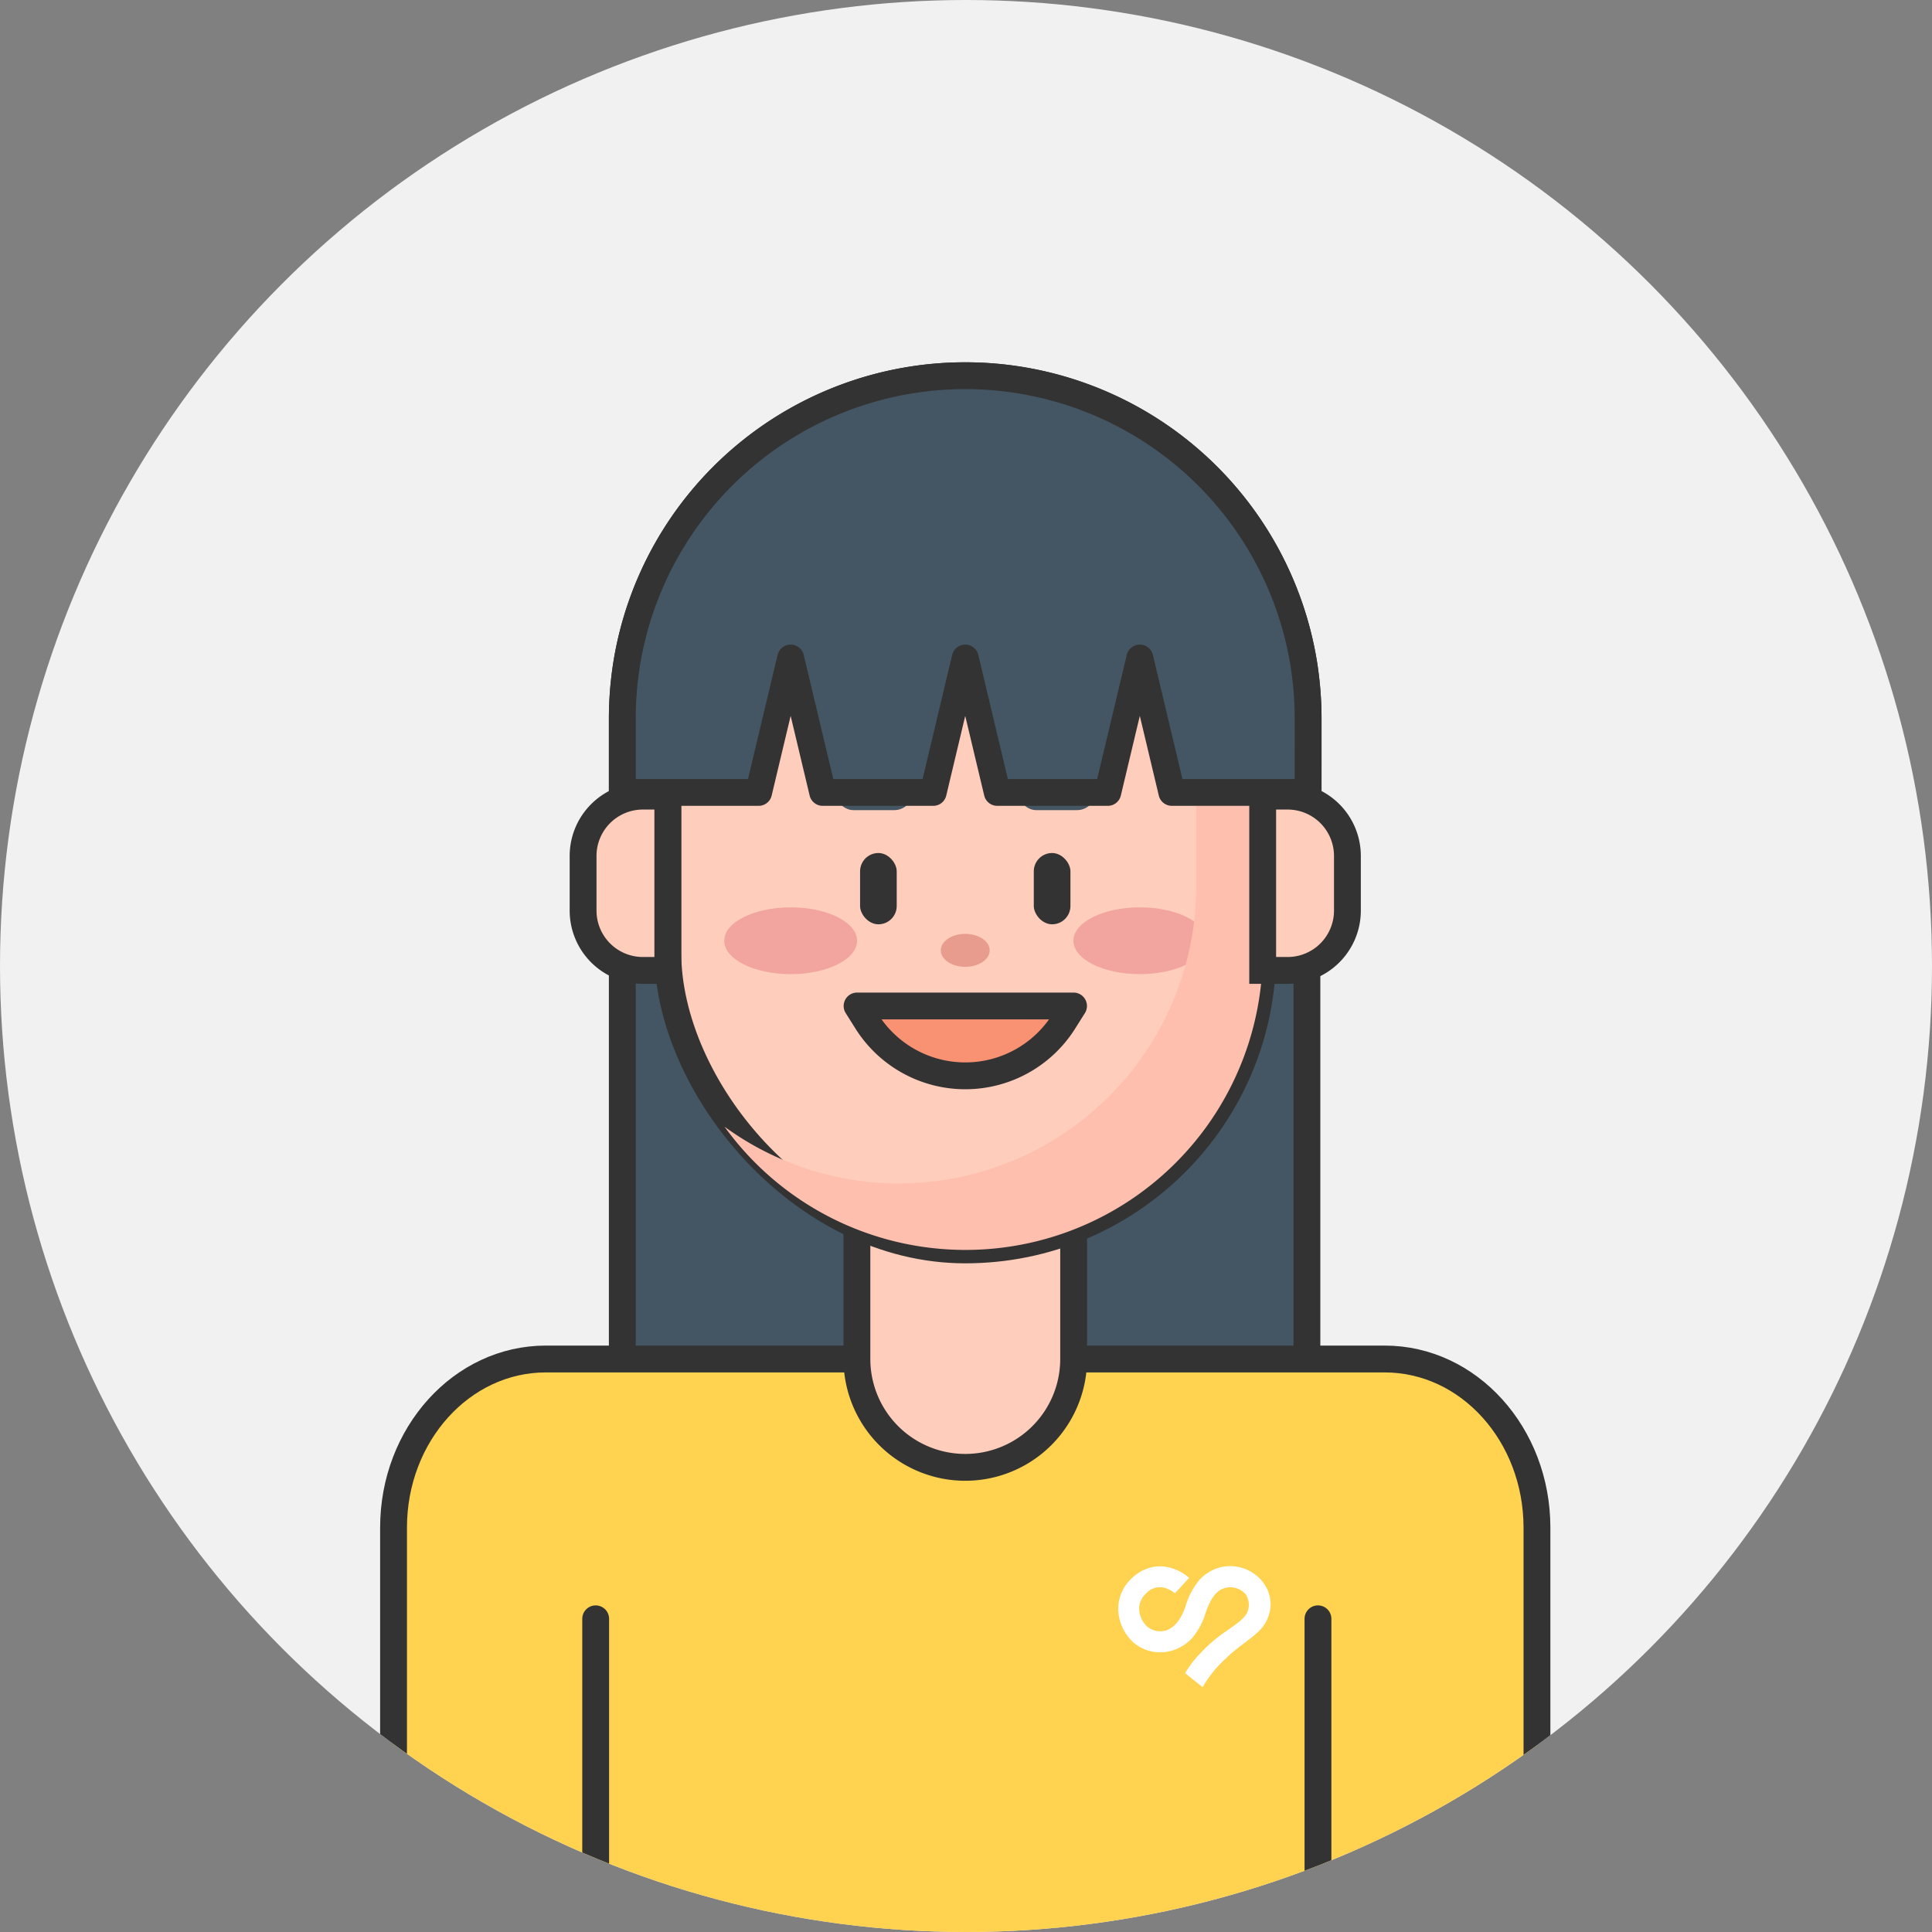 <svg xmlns="http://www.w3.org/2000/svg" xmlns:xlink="http://www.w3.org/1999/xlink" width="108" height="108" viewBox="0 0 108 108">
  <rect x="0" y="0" width="108" height="108" fill="#808080" stroke="none"/>
  <defs>
    <clipPath id="clip-path">
      <circle id="타원_376" data-name="타원 376" cx="54" cy="54" r="54" transform="translate(3067 1653)" fill="#f1f1f1"/>
    </clipPath>
  </defs>
  <g id="woman_04" transform="translate(-3067 -1653)" clip-path="url(#clip-path)">
    <circle id="타원_587" data-name="타원 587" cx="54" cy="54" r="54" transform="translate(3067 1653)" fill="#f1f1f1"/>
    <g id="그룹_2976" data-name="그룹 2976" transform="translate(3007.863 1357.387)">
      <path id="패스_4784" data-name="패스 4784" d="M134.574,335.778v9.612c0,.517-.025,1.033-.068,1.541v32.859H96.236V335.778a19.66,19.66,0,0,1,.237-3.015,19.172,19.172,0,0,1,37.864,0A19.658,19.658,0,0,1,134.574,335.778Z" transform="translate(-2.312)" fill="#445563" stroke="#333" stroke-linecap="round" stroke-linejoin="round" stroke-width="1.5"/>
      <path id="패스_4785" data-name="패스 4785" d="M136.542,381.52H89.648c-4.7,0-8.512,4.221-8.512,9.429v23.559h63.918V390.949C145.054,385.741,141.243,381.52,136.542,381.52Z" transform="translate(0 -9.938)" fill="#ffd24f" stroke="#333" stroke-linecap="round" stroke-linejoin="round" stroke-width="1.5"/>
      <path id="패스_4786" data-name="패스 4786" d="M111.722,365.483v13.486c0,.032,0,.063,0,.095a6.057,6.057,0,1,0,12.115,0V365.483Z" transform="translate(-4.683 -7.483)" fill="#ffcdbb" stroke="#333" stroke-miterlimit="10" stroke-width="1.5"/>
      <rect id="사각형_1339" data-name="사각형 1339" width="33.255" height="42.863" rx="16.628" transform="translate(96.468 322.621)" fill="#ffcdbb" stroke="#333" stroke-miterlimit="10" stroke-width="1.5"/>
      <ellipse id="타원_338" data-name="타원 338" cx="3.713" cy="1.867" rx="3.713" ry="1.867" transform="translate(99.623 346.334)" fill="#f2a59e"/>
      <ellipse id="타원_339" data-name="타원 339" cx="3.713" cy="1.867" rx="3.713" ry="1.867" transform="translate(119.142 346.334)" fill="#f2a59e"/>
      <rect id="사각형_1340" data-name="사각형 1340" width="4.37" height="2.088" rx="1.044" transform="translate(105.802 338.812)" fill="#445563"/>
      <rect id="사각형_1341" data-name="사각형 1341" width="4.37" height="2.088" rx="1.044" transform="translate(120.388 340.9) rotate(180)" fill="#445563"/>
      <path id="패스_4787" data-name="패스 4787" d="M126.18,327.452a16.529,16.529,0,0,1,3.172,9.74V346.8a16.627,16.627,0,0,1-16.628,16.627h0a16.535,16.535,0,0,1-9.74-3.171,16.614,16.614,0,0,0,30.084-9.74v-9.609A16.588,16.588,0,0,0,126.18,327.452Z" transform="translate(-3.345 -1.66)" fill="#ffbfae" style="mix-blend-mode: darken;isolation: isolate"/>
      <path id="사각형_1342" data-name="사각형 1342" d="M3.344,0H4.736a0,0,0,0,1,0,0V9.743a0,0,0,0,1,0,0H3.344A3.344,3.344,0,0,1,0,6.4V3.344A3.344,3.344,0,0,1,3.344,0Z" transform="translate(91.732 340.117)" fill="#ffcdbb" stroke="#333" stroke-miterlimit="10" stroke-width="1.5"/>
      <path id="사각형_1343" data-name="사각형 1343" d="M3.344,0H4.736a0,0,0,0,1,0,0V9.743a0,0,0,0,1,0,0H3.344A3.344,3.344,0,0,1,0,6.4V3.344A3.344,3.344,0,0,1,3.344,0Z" transform="translate(134.458 349.86) rotate(-180)" fill="#ffcdbb" stroke="#333" stroke-miterlimit="10" stroke-width="1.5"/>
      <rect id="사각형_1344" data-name="사각형 1344" width="2.048" height="3.985" rx="1.024" transform="translate(107.216 343.297)" fill="#333"/>
      <rect id="사각형_1345" data-name="사각형 1345" width="2.048" height="3.985" rx="1.024" transform="translate(118.975 347.282) rotate(180)" fill="#333"/>
      <ellipse id="타원_340" data-name="타원 340" cx="1.366" cy="0.921" rx="1.366" ry="0.921" transform="translate(111.729 347.817)" fill="#e89c8e" style="mix-blend-mode: darken;isolation: isolate"/>
      <path id="패스_4788" data-name="패스 4788" d="M134.574,335.778a19.658,19.658,0,0,0-.237-3.015,19.172,19.172,0,0,0-37.864,0,19.66,19.66,0,0,0-.237,3.015v4.132h7.62l1.791-7.513,1.791,7.513h6.178l1.79-7.513,1.791,7.513h6.178l1.791-7.513,1.79,7.513h7.617Z" transform="translate(-2.312)" fill="#445563" stroke="#333" stroke-linecap="round" stroke-linejoin="round" stroke-width="1.5"/>
      <path id="패스_4789" data-name="패스 4789" d="M117.777,362.124h0a6.507,6.507,0,0,1-5.5-3.039l-.545-.866h12.1l-.545.866A6.505,6.505,0,0,1,117.777,362.124Z" transform="translate(-4.684 -6.371)" fill="#f99273" stroke="#333" stroke-linecap="round" stroke-linejoin="round" stroke-width="1.5"/>
      <line id="선_295" data-name="선 295" y1="17.972" transform="translate(132.812 386.105)" fill="#ffd24f" stroke="#333" stroke-linecap="round" stroke-linejoin="round" stroke-width="1.5"/>
      <line id="선_296" data-name="선 296" y1="17.972" transform="translate(92.436 386.105)" fill="#ffd24f" stroke="#333" stroke-linecap="round" stroke-linejoin="round" stroke-width="1.5"/>
      <path id="패스_4821" data-name="패스 4821" d="M118.231,326.958l-.988-.794a5.412,5.412,0,0,1,.851-1.11,8.141,8.141,0,0,1,1.536-1.3c.225-.175.887-.571,1.076-.971a1.059,1.059,0,0,0-.092-1.046,1.149,1.149,0,0,0-1.1-.346c-.517.121-.831.565-1.126,1.395a4.014,4.014,0,0,1-.732,1.391,2.52,2.52,0,0,1-1.137.724,2.338,2.338,0,0,1-1.161.047,2.26,2.26,0,0,1-1.027-.519,2.581,2.581,0,0,1-.828-1.832,2.308,2.308,0,0,1,.759-1.739,2.347,2.347,0,0,1,1.171-.628,2.164,2.164,0,0,1,1.052.062,2.73,2.73,0,0,1,.981.544l-.794.863,0,0a1.589,1.589,0,0,0-.562-.3,1.027,1.027,0,0,0-1.046.305,1.147,1.147,0,0,0-.392.87,1.41,1.41,0,0,0,.437.974,1.131,1.131,0,0,0,1.072.224c.293-.088.751-.4,1.071-1.3a4.1,4.1,0,0,1,.787-1.517,2.382,2.382,0,0,1,1.2-.716,2.32,2.32,0,0,1,2.245.713,2.041,2.041,0,0,1,.531,1.512,2.208,2.208,0,0,1-.8,1.488c-.446.408-1.042.75-1.69,1.385a6.665,6.665,0,0,0-1.308,1.612" transform="translate(8.145 62.98)" fill="#fff"/>
    </g>
  </g>
</svg>
